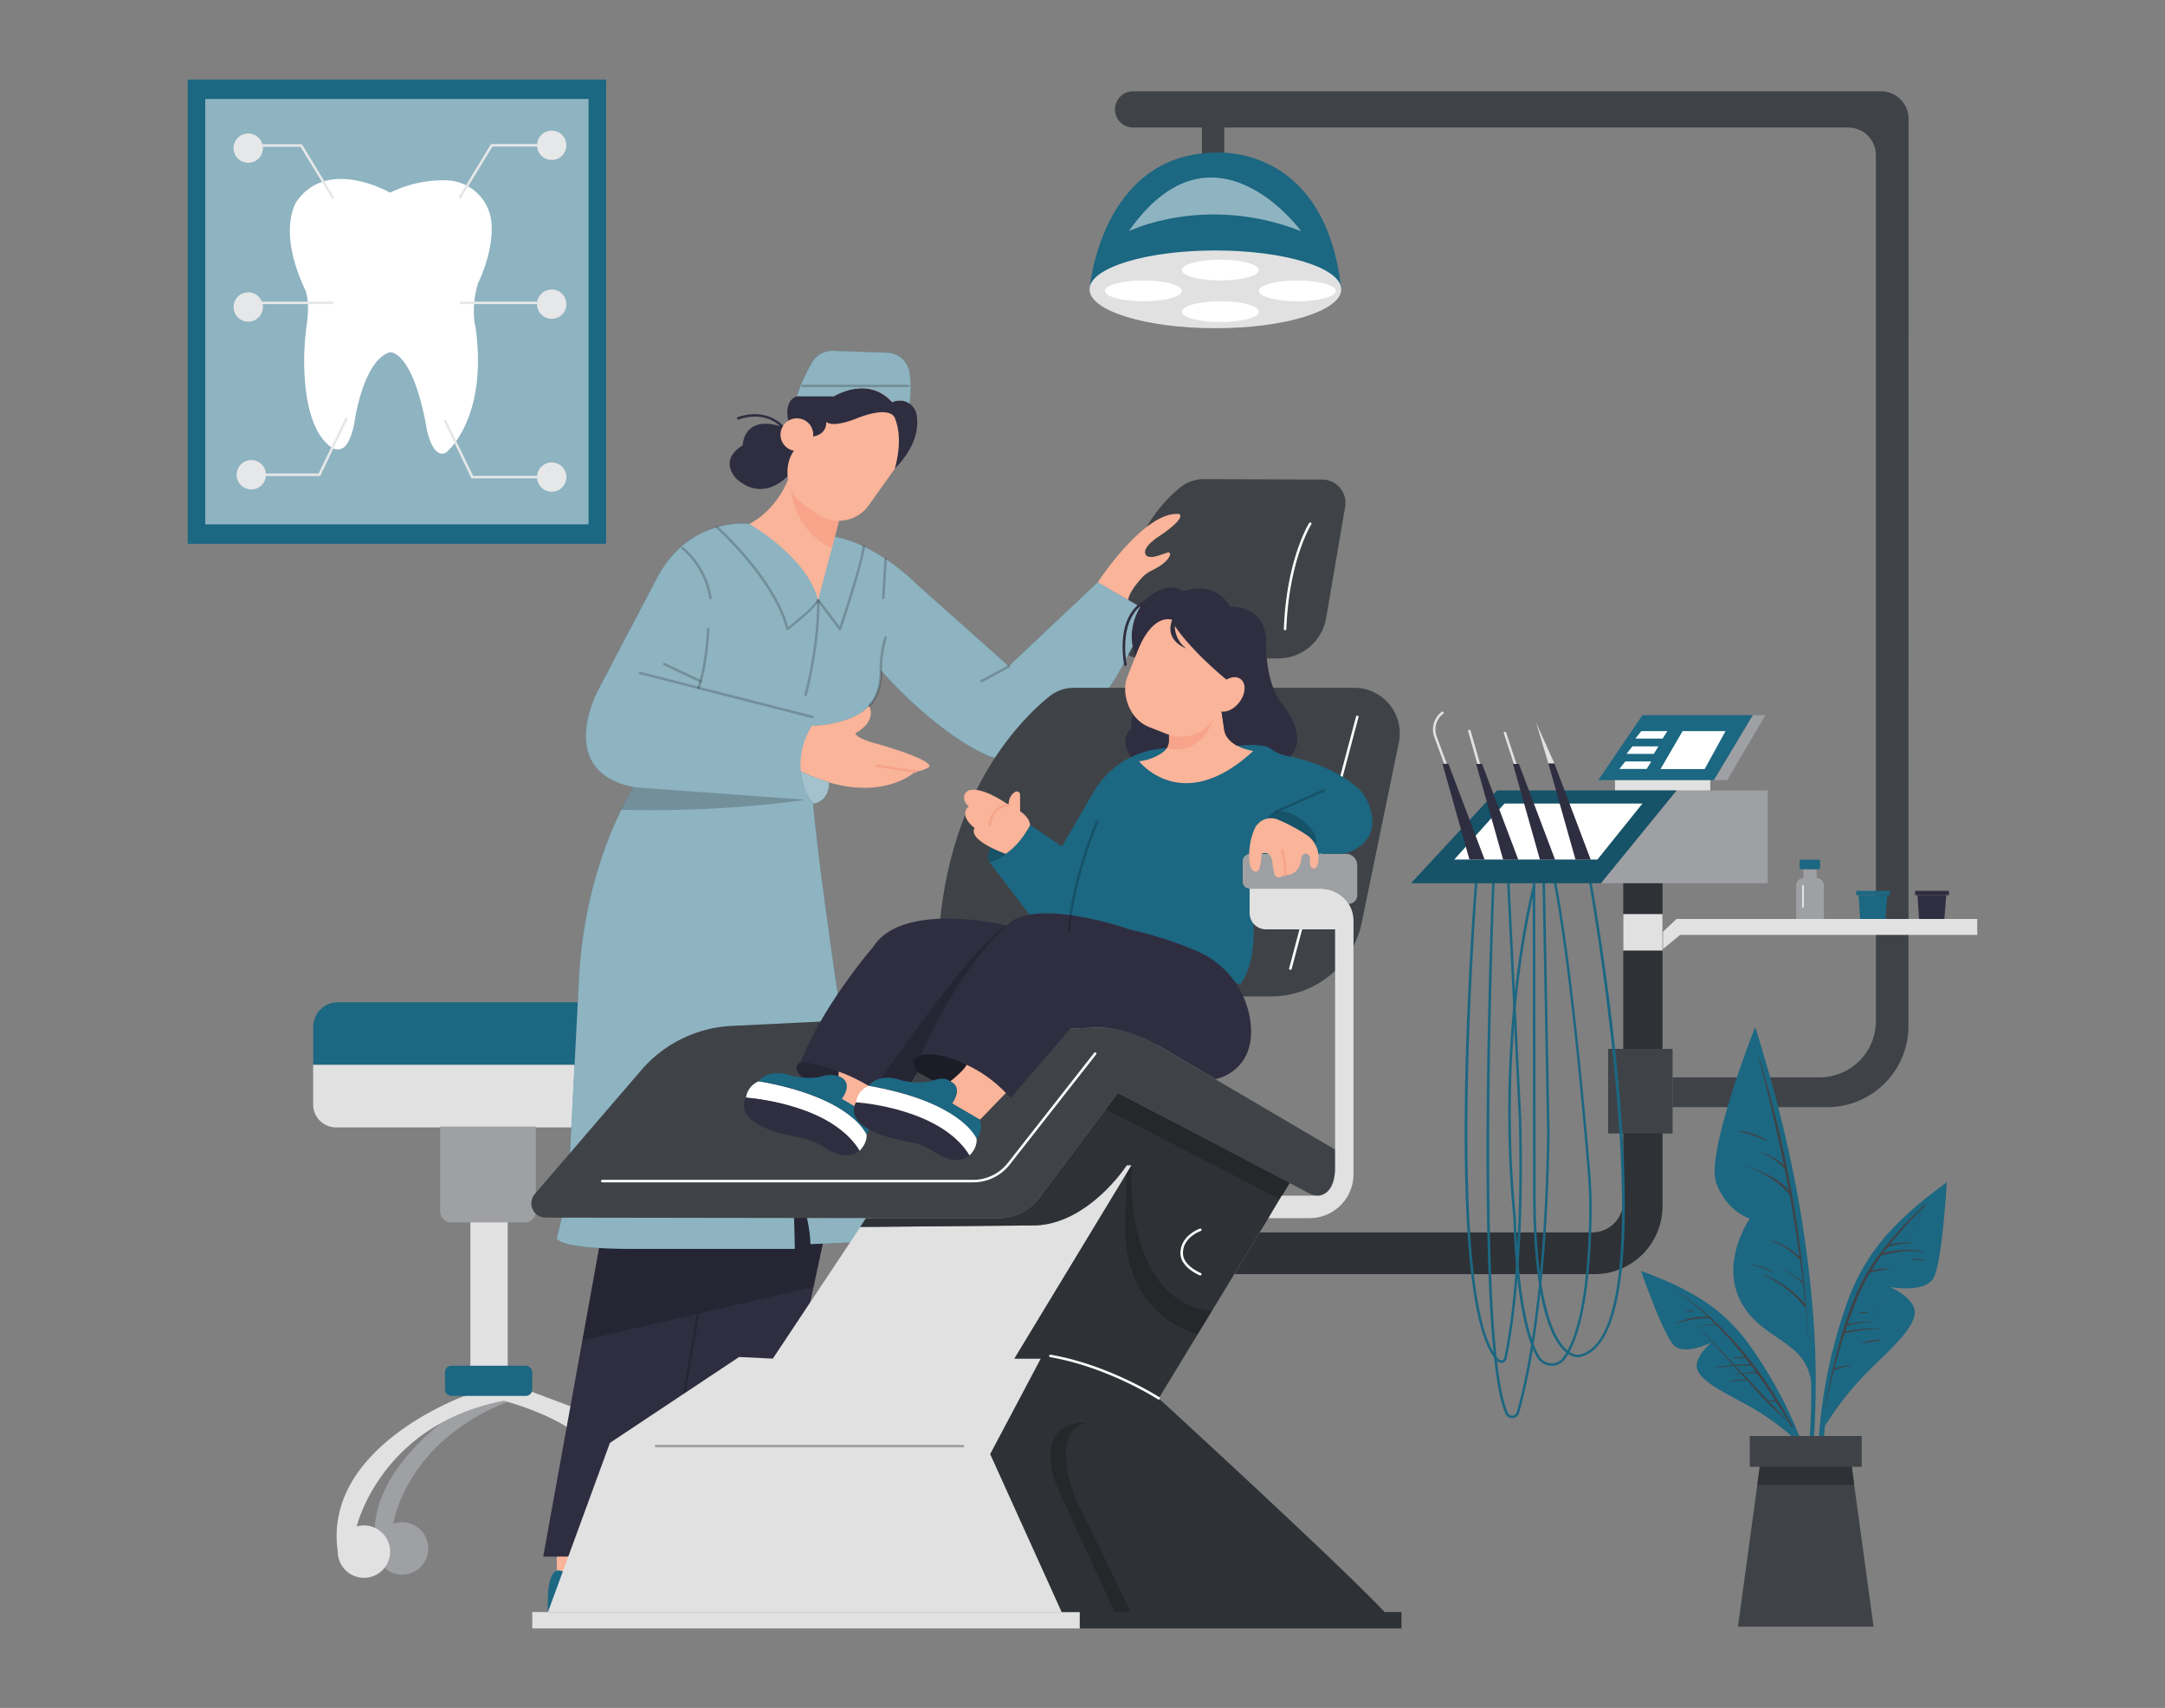 <?xml version="1.0" encoding="UTF-8"?>
<svg xmlns="http://www.w3.org/2000/svg" width="865.76" height="682.89" viewBox="0 0 865.76 682.89">
  <rect x="0" y="0" width="865.76" height="682.89" fill="#808080" stroke="none"/>
  <rect x="75.08" y="31.8" width="167.29" height="185.63" fill="#1c6782"></rect>
  <path d="M203,560.47l-6-5.25s-53,27-46.69,63.85a10.47,10.47,0,1,0,7-9.84h0S161.75,576.8,203,560.47Z" fill="#9ea0a3"></path>
  <path d="M212.47,556.42,197,555.22l-11.12,2.9S129,578.37,135.07,620.33a10.47,10.47,0,1,0,7.57-10s9.58-40.74,58.8-50.27c0,0,30.49,7.94,35.89,21.28V565.75S221.59,559.79,212.47,556.42Z" fill="#e1e1e2"></path>
  <path d="M135.13,400.74H240.84a0,0,0,0,1,0,0v25a0,0,0,0,1,0,0H125.24a0,0,0,0,1,0,0V410.63A9.88,9.88,0,0,1,135.13,400.74Z" fill="#1c6782"></path>
  <path d="M135.13,425.79h96.54a9.18,9.18,0,0,1,9.18,9.18v15.83a0,0,0,0,1,0,0H125.24a0,0,0,0,1,0,0V435.67A9.88,9.88,0,0,1,135.13,425.79Z" transform="translate(366.08 876.57) rotate(180)" fill="#e1e1e2"></path>
  <path d="M176,450.43h38.29a0,0,0,0,1,0,0v33.93a4.36,4.36,0,0,1-4.36,4.36H180.39a4.36,4.36,0,0,1-4.36-4.36V450.43A0,0,0,0,1,176,450.43Z" fill="#9ea0a3"></path>
  <rect x="188.1" y="488.72" width="14.93" height="62.1" fill="#e1e1e2"></rect>
  <rect x="177.94" y="546.06" width="34.9" height="12.07" rx="2.53" fill="#1c6782"></rect>
  <path d="M537.92,202.59l-7.61,44.54a19.41,19.41,0,0,1-19.13,16.12H456.3A10.33,10.33,0,0,1,446,251.94c1.41-14.95,6.68-41.24,25.88-57a15,15,0,0,1,9.58-3.36l47.32.16A9.3,9.3,0,0,1,537.92,202.59Z" fill="#3f4347"></path>
  <polygon points="239.57 499 217.22 622.39 302.24 622.39 329.04 497.24 326.59 461.12 303.84 449.55 239.57 499" fill="#2f2e41"></polygon>
  <g opacity="0.2">
    <polygon points="239.57 499 232.88 535.97 325.34 514.51 329.04 497.24 326.59 461.12 303.84 449.55 239.57 499"></polygon>
  </g>
  <path d="M299.66,209.49s-24.1-3.25-37.19,22.11l-22.9,43.62s-18.54,33,13.9,39.54c0,0-20.17,30-22.08,79.35l-4.09,79.34s-1.64,10.36-4.64,21.54c0,0-.82,4.09,28.09,4.36h67.07s-.27-22.35-1.63-32.72c0,0,7.63,17.73,7.9,30.82L350,496.36s-8.73-69.26-14.73-96.8c0,0-8.72-59.44-10.09-78.26,0,0-10.2-13.61-.54-31.08,0,0,9.77,0,17.86-4.1A18,18,0,0,0,352.18,270v-2.1s20.52,23.87,41.88,33.73a24,24,0,0,0,20.39-.16,66.73,66.73,0,0,0,16-11.29,91.93,91.93,0,0,0,18.72-24.58L460,245l-21-12.21-35.61,33.58-36.57-32.56s-15.41-16-33-19.19Z" fill="#1c6782"></path>
  <g opacity="0.5">
    <path d="M299.66,209.49s-24.1-3.25-37.19,22.11l-22.9,43.62s-18.54,33,13.9,39.54c0,0-20.17,30-22.08,79.35l-4.09,79.34s-1.64,10.36-4.64,21.54c0,0-.82,4.09,28.09,4.36h67.07s-.27-22.35-1.63-32.72c0,0,7.63,17.73,7.9,30.82L350,496.36s-8.73-69.26-14.73-96.8c0,0-8.72-59.44-10.09-78.26,0,0-10.2-13.61-.54-31.08,0,0,9.77,0,17.86-4.1A18,18,0,0,0,352.18,270v-2.1s20.52,23.87,41.88,33.73a24,24,0,0,0,20.39-.16,66.73,66.73,0,0,0,16-11.29,91.93,91.93,0,0,0,18.72-24.58L460,245l-21-12.21-35.61,33.58-36.57-32.56s-15.41-16-33-19.19Z" fill="#fff"></path>
  </g>
  <path d="M324.64,290.22s16-.25,22.93-8c0,0,3.39,5.86-5.39,10.88,0,0-1,1.26,6,3.59,0,0,24.08,6.45,23.54,9.85a12.35,12.35,0,0,1-5.74,2s-15.13,14.52-45.66,0C320.36,308.5,318.57,300.09,324.64,290.22Z" fill="#f9b499"></path>
  <path d="M366,309H366l-15.42-2.33a.5.5,0,0,1,.15-1L366.1,308a.5.5,0,0,1-.08,1Z" fill="#f7a48b"></path>
  <g opacity="0.2">
    <path d="M324.79,287.13l-.12,0-68.84-17.56a.52.52,0,0,1-.36-.61.49.49,0,0,1,.61-.36l68.84,17.56a.5.5,0,0,1-.13,1Z"></path>
  </g>
  <g opacity="0.2">
    <path d="M279.3,275.52l-.18,0a.5.5,0,0,1-.29-.65c3.19-8.57,3.87-23.22,3.88-23.37a.5.5,0,1,1,1,0c0,.15-.68,15-3.93,23.68A.52.52,0,0,1,279.3,275.52Z"></path>
  </g>
  <g opacity="0.2">
    <path d="M280.16,272.84a.54.54,0,0,1-.21,0l-14.53-6.86a.5.5,0,0,1,.43-.91l14.53,6.87a.5.5,0,0,1-.22.95Z"></path>
  </g>
  <g opacity="0.2">
    <path d="M284.1,239.62a.51.51,0,0,1-.5-.45,32.69,32.69,0,0,0-11-19.67.5.5,0,1,1,.65-.76,33.72,33.72,0,0,1,11.37,20.34.49.49,0,0,1-.45.54Z"></path>
  </g>
  <g opacity="0.2">
    <path d="M335.88,252a.51.51,0,0,1-.4-.2l-8.27-11c-3.21,4.45-11.69,10.79-12.07,11.06a.49.49,0,0,1-.47.07.5.5,0,0,1-.31-.35c-4.66-19.34-27.72-40.22-27.95-40.43a.49.49,0,0,1,0-.7.5.5,0,0,1,.71,0c.23.21,22.94,20.77,28.06,40.2,2.13-1.63,9.3-7.27,11.62-10.94a.54.54,0,0,1,.4-.23.5.5,0,0,1,.42.2l8.13,10.76c1.55-4.66,8.61-26,9.14-32a.5.5,0,0,1,.54-.45.49.49,0,0,1,.45.54c-.6,6.77-9.12,32.05-9.49,33.12a.49.49,0,0,1-.39.34Z"></path>
  </g>
  <g opacity="0.2">
    <path d="M322.1,278.34H322a.51.51,0,0,1-.35-.62c.06-.19,5.3-19.25,5.06-37.73a.51.51,0,0,1,.5-.51.5.5,0,0,1,.5.49c.24,18.63-5,37.83-5.09,38A.51.51,0,0,1,322.1,278.34Z"></path>
  </g>
  <g opacity="0.2">
    <path d="M353.17,239.62h0a.49.49,0,0,1-.46-.53c.46-7,.93-15.55.93-15.63a.48.48,0,0,1,.53-.47.5.5,0,0,1,.47.52c0,.09-.47,8.67-.93,15.65A.5.5,0,0,1,353.17,239.62Z"></path>
  </g>
  <g opacity="0.2">
    <path d="M347.57,282.7a.49.49,0,0,1-.35-.14.5.5,0,0,1,0-.7c5.11-5.26,4.48-13.87,4.47-14,.26-8.79,1.89-13,2-13.16a.49.49,0,0,1,.64-.28.48.48,0,0,1,.28.64c0,.05-1.63,4.24-1.88,12.78,0,.31.68,9.09-4.75,14.67A.51.51,0,0,1,347.57,282.7Z"></path>
  </g>
  <g opacity="0.2">
    <path d="M262.33,622.89h-.09a.51.51,0,0,1-.41-.58l16.82-97.15a.5.5,0,1,1,1,.17l-16.82,97.15A.51.51,0,0,1,262.33,622.89Z"></path>
  </g>
  <path d="M375.48,398.4H508.36a37,37,0,0,0,36.19-29.5l14.83-72A18.21,18.21,0,0,0,541.54,275H429.43a15.62,15.62,0,0,0-9.85,3.48C406.51,289.1,371.08,324.89,375.48,398.4Z" fill="#3f4347"></path>
  <path d="M316,189.32s-3.63,13.39-16.33,20.17c0,0,23.08,13.12,27.52,30.48l8.7-33.26Z" fill="#f9b499"></path>
  <path d="M335.88,206.71l-3.24,12.41s-17.41-6.56-16.65-29.8Z" fill="#f7a48b"></path>
  <path d="M316,189.32s-9.76,12.23-21.26,2.35c0,0-8-7.25,2.25-13.62,0,0,.21-12.59,15.92-7.36l5.76,9.64,1.51,7.09Z" fill="#2f2e41"></path>
  <rect x="321.76" y="151.59" width="37.02" height="57.03" rx="14.75" transform="translate(167.63 -164.01) rotate(35.46)" fill="#f9b499"></rect>
  <path d="M315.24,168.22s-2.11-7.77,3.42-9.79h14.78s13.27-8.6,23.33,2.38l.32-.14a6.9,6.9,0,0,1,9.48,5.28c.77,4.57.15,12.41-8.78,21.47,0,0,3.7-11.44.08-20.18,0,0-1.1-5.46-15.19,0,0,0-9.33,4-12.26,1.44,0,0,.55,4.76-5.22,5.86Z" fill="#2f2e41"></path>
  <path d="M318.66,158.43a71.09,71.09,0,0,1,6.12-13.56,9.5,9.5,0,0,1,8.43-4.59l21.49.73a9.39,9.39,0,0,1,9,7.8,45.69,45.69,0,0,1,0,12.55,6.72,6.72,0,0,0-6.9-.55s-7.7-10.74-23.33-2.38Z" fill="#1c6782"></path>
  <g opacity="0.5">
    <path d="M318.66,158.43a71.09,71.09,0,0,1,6.12-13.56,9.5,9.5,0,0,1,8.43-4.59l21.49.73a9.39,9.39,0,0,1,9,7.8,45.69,45.69,0,0,1,0,12.55,6.72,6.72,0,0,0-6.9-.55s-7.7-10.74-23.33-2.38Z" fill="#fff"></path>
  </g>
  <g opacity="0.2">
    <path d="M363.24,154.8H321a.5.5,0,0,1,0-1h42.23a.5.5,0,0,1,0,1Z"></path>
  </g>
  <path d="M312.9,171.19a.5.5,0,0,1-.39-.18c-.24-.3-5.86-7.06-17.12-3.29a.5.5,0,0,1-.32-.95c11.95-4,18.15,3.53,18.22,3.61a.5.5,0,0,1-.08.7A.45.45,0,0,1,312.9,171.19Z" fill="#2f2e41"></path>
  <circle cx="318.66" cy="173.79" r="6.54" fill="#f9b499"></circle>
  <g opacity="0.2">
    <path d="M392.51,272.84a.49.49,0,0,1-.44-.26.49.49,0,0,1,.19-.68L403.14,266a.5.5,0,0,1,.48.88l-10.88,5.95A.46.46,0,0,1,392.51,272.84Z"></path>
  </g>
  <path d="M516,387.75l-.12,0a.5.5,0,0,1-.36-.61L542.28,286.5a.5.5,0,0,1,.61-.36.51.51,0,0,1,.36.62L516.52,387.38A.5.5,0,0,1,516,387.75Z" fill="#fff"></path>
  <path d="M325.18,321.3s6.32-.44,6.37-8.5a77.2,77.2,0,0,1-11.19-4.3A22.29,22.29,0,0,0,325.18,321.3Z" fill="#1c6782"></path>
  <g opacity="0.6">
    <path d="M325.18,321.3s6.32-.44,6.37-8.5a77.2,77.2,0,0,1-11.19-4.3A22.29,22.29,0,0,0,325.18,321.3Z" fill="#fff"></path>
  </g>
  <g opacity="0.2">
    <path d="M253.47,314.76,321,319.7a.14.14,0,0,1,0,.27,463.71,463.71,0,0,1-72.55,3.79S251.17,318.33,253.47,314.76Z"></path>
  </g>
  <polygon points="222.66 622.39 222.66 629.97 238.77 634.76 242.37 622.39 222.66 622.39" fill="#f9b499"></polygon>
  <path d="M219.16,644.55s-1.53-20.53,6.29-16l13.32,6.19v9.79Z" fill="#1c6782"></path>
  <rect x="212.85" y="644.55" width="218.95" height="6.54" fill="#e1e1e2"></rect>
  <path d="M424.58,644.55,396,581.4l20.22-38.18H405.65l46.85-77.33h-1.93s-15.4,23.42-36.26,24.06l-70.27.64-35,52.63-13.48-.65-51.66,34.34-24.77,67.64Z" fill="#e1e1e2"></path>
  <path d="M385.11,578.69H262.32a.5.5,0,1,1,0-1H385.11a.5.5,0,0,1,0,1Z" fill="#9ea0a3"></path>
  <path d="M344,490.59l2.25-3.53h53.07A20.27,20.27,0,0,0,415.58,479L447,437l69,35.61L463.36,559.1s71.52,65.51,90.34,85.45h6.73v6.54H431.8v-6.54h-7.22L396,581.4l20.22-38.18H405.65l46.85-77.33h-1.93s-14.7,22.93-36.26,24.06Z" fill="#2e3135"></path>
  <g opacity="0.2">
    <path d="M452.5,465.89s-3.88,54.3,32.1,58.33l-5.69,9.34s-28.46-6.73-29-41.5l.59-22.89Z"></path>
  </g>
  <path d="M480,509.94a.52.52,0,0,1-.21,0c-4.23-1.9-6.14-4.22-7-5.83a6.53,6.53,0,0,1-.73-3c-.11-7.1,7.7-9.84,7.78-9.87a.5.5,0,0,1,.32.95c-.07,0-7.2,2.54-7.1,8.9a5.5,5.5,0,0,0,.61,2.53c.79,1.48,2.55,3.61,6.53,5.39a.51.51,0,0,1,.26.66A.52.52,0,0,1,480,509.94Z" fill="#fff"></path>
  <g opacity="0.2">
    <polygon points="511.86 479.46 442.13 443.56 447.04 437.01 516.03 472.62 511.86 479.46"></polygon>
  </g>
  <g opacity="0.2">
    <path d="M452.23,644.55l-20.71-42.4a52.51,52.51,0,0,1-4.59-13.86c-1.39-8-1.17-18,8.33-19.43,0,0-18.18-2.3-14.79,17.74a38,38,0,0,0,3,9.57l22.27,48.38Z"></path>
  </g>
  <path d="M463.36,559.6a.57.57,0,0,1-.28-.08c-.19-.13-19.89-12.84-43.11-16.89a.5.5,0,0,1-.41-.58.49.49,0,0,1,.58-.4c23.43,4.08,43.29,16.9,43.49,17a.5.5,0,0,1,.15.69A.51.51,0,0,1,463.36,559.6Z" fill="#fff"></path>
  <path d="M447,437,415.58,479a19.5,19.5,0,0,1-16.22,8.11l-181.18-.27a5.71,5.71,0,0,1-4.32-9.44l42.6-49.54a50.93,50.93,0,0,1,36.15-17.67l65.7-3.23,74.77,4.43s14.41-3.36,30.82,7.13l69.56,40.86a10.16,10.16,0,0,1,4.39,12.29h0a10.16,10.16,0,0,1-14.26,5.49Z" fill="#3f4347"></path>
  <path d="M499.71,355.34h0a2.83,2.83,0,0,1-2.83-2.83V344.2a2.83,2.83,0,0,1,2.83-2.83h38.43a4.62,4.62,0,0,1,4.62,4.63v11.91a3.47,3.47,0,0,1-3.47,3.48h0a12.42,12.42,0,0,0-10.88-6.05Z" fill="#9ea0a3"></path>
  <path d="M513.88,252h0a.5.5,0,0,1-.48-.52c1.07-28,10.06-42.25,10.15-42.39a.5.5,0,0,1,.84.54c-.09.14-8.93,14.19-10,41.89A.5.5,0,0,1,513.88,252Z" fill="#fff"></path>
  <path d="M389.07,472.74H240.84a.5.5,0,0,1,0-1H389.07A17.6,17.6,0,0,0,403,465l34.56-44.06a.52.52,0,0,1,.71-.08.5.5,0,0,1,.08.7l-34.56,44.06A18.62,18.62,0,0,1,389.07,472.74Z" fill="#fff"></path>
  <path d="M466.58,299.11a35.46,35.46,0,0,0-29.25,17.55l-12.68,21.8L412,329.83s-6.74,12.2-16.25,15L413,367.4,496,393.56s6.4-7.72,5.18-24.37a8.45,8.45,0,0,1-1.47-4.12v-9.73a2.73,2.73,0,0,1-2.83-2.83V344.2s-.07-2.22,2.83-2.83h37.73s16.77-3.61,9.57-20.56a16.47,16.47,0,0,0-4.6-6.25c-4-3.37-12.68-9.11-27.16-12.25a15.74,15.74,0,0,1-4.9-1.58,12.7,12.7,0,0,1-2.51-1.66c-.78-.63-3.4-1.89-13.15-.93L486,305.81l-18-2Z" fill="#1c6782"></path>
  <path d="M402.58,370s-41.55-10.08-53.42,8.63c0,0-19.92,22.86-29.27,46.6,0,0,23.69,2.51,38.26,17.08L367,428.66s-4.68-4.86,1.25-6.66c0,0,15.29-3.78,36,16.91l23.93-27.86,4.95.29s12.77-3.47,30.82,7.13l22.12,13s15.72-2.71,14.11-21.74a35.73,35.73,0,0,0-21.37-29.37,153.58,153.58,0,0,0-26.83-8.68S413.88,358.24,402.58,370Z" fill="#2f2e41"></path>
  <g opacity="0.2">
    <path d="M349.52,435.44S389.13,377,402.58,370c0,0-18.44,15.72-34.36,52,0,0-5.87,1.61-1.25,6.66l-8.82,13.67A45.08,45.08,0,0,0,349.52,435.44Z"></path>
  </g>
  <path d="M386.53,425.75S385,430.1,377,434.16c0,0-3.76-2-10-5.5,0,0-3.89-3.76-.28-6.13a6.29,6.29,0,0,1,3.13-.94C372.5,421.45,378.61,421.72,386.53,425.75Z" fill="#2f2e41"></path>
  <g opacity="0.4">
    <path d="M386.53,425.75S385,430.1,377,434.16c0,0-3.76-2-10-5.5,0,0-3.89-3.76-.28-6.13a6.29,6.29,0,0,1,3.13-.94C372.5,421.45,378.61,421.72,386.53,425.75Z"></path>
  </g>
  <path d="M402.24,437l-10.36,10.71-11.19-6.55s4.79-6.16-.66-8.79c0,0,5.57-4.42,6.5-6.63A52,52,0,0,1,402.24,437Z" fill="#f9b499"></path>
  <path d="M303.45,432.33a8.13,8.13,0,0,0-5.12,6.56s33.84,2.14,45.37,21.25c0,0,3.16-2.83,2.82-6.67C346.52,453.47,340.87,438.88,303.45,432.33Z" fill="#fff"></path>
  <path d="M298.33,438.89s-7.78,11,22.75,16.16a26.55,26.55,0,0,1,8.71,3.85s8.25,6,13.91,1.24c0,0-4.75-9.77-21.26-15.85A94.05,94.05,0,0,0,298.33,438.89Z" fill="#2f2e41"></path>
  <path d="M318.93,425.7c-.75,1-.9,2.66,2.16,5.17l11.48,3.29,2.77-3.86v-1.82s-4.73-2.37-13.69-3.79A2.81,2.81,0,0,0,318.93,425.7Z" fill="#2f2e41"></path>
  <g opacity="0.2">
    <path d="M318.93,425.7c-.75,1-.9,2.66,2.16,5.17l11.48,3.29,2.77-3.86v-1.82s-4.73-2.37-13.69-3.79A2.81,2.81,0,0,0,318.93,425.7Z"></path>
  </g>
  <path d="M335.34,428.48v12.79l6.62,5,6.39-11.53S341.14,430.31,335.34,428.48Z" fill="#f9b499"></path>
  <g opacity="0.2">
    <path d="M506.93,327.16s1.64-4.07,7.73-2.4a15.17,15.17,0,0,1,4.28,2c3.08,2,8.67,6.4,7.06,11l-10-.81Z"></path>
  </g>
  <g opacity="0.2">
    <path d="M510.14,325.08a.52.52,0,0,1-.46-.29.5.5,0,0,1,.26-.66l19.26-8.53a.5.5,0,0,1,.66.25.5.5,0,0,1-.26.66L510.34,325A.45.45,0,0,1,510.14,325.08Z"></path>
  </g>
  <g opacity="0.2">
    <path d="M427.43,372.46h0a.49.49,0,0,1-.46-.53c1.68-21.38,11.19-43.28,11.28-43.5a.51.51,0,0,1,.66-.26.5.5,0,0,1,.26.66c-.09.22-9.54,22-11.21,43.18A.5.5,0,0,1,427.43,372.46Z"></path>
  </g>
  <path d="M396.17,338.8s-2.07,3.89-.46,6a15.66,15.66,0,0,0,6.44-3.43A37.69,37.69,0,0,1,396.17,338.8Z" fill="#1c6782"></path>
  <g opacity="0.2">
    <path d="M396.17,338.8s-2.07,3.89-.46,6a15.66,15.66,0,0,0,6.44-3.43A37.69,37.69,0,0,1,396.17,338.8Z"></path>
  </g>
  <path d="M450.07,266.24a.5.5,0,0,1-.49-.4c-.15-.75-3.74-18.39,7.4-25.4a.5.5,0,1,1,.53.85c-10.54,6.63-7,24.17-6.95,24.34a.5.5,0,0,1-.38.6Z" fill="#2f2e41"></path>
  <path d="M503.77,492.76H636.7a12.41,12.41,0,0,0,12.41-12.41V347.91h15.71V482.27a27.16,27.16,0,0,1-27.17,27.17h-144Z" fill="#2e3135"></path>
  <polygon points="640.18 353.14 670.42 316.06 706.9 316.06 706.9 353.14 640.18 353.14" fill="#9ea0a3"></polygon>
  <rect x="645.82" y="310.46" width="38.1" height="5.59" fill="#e1e1e2"></rect>
  <polygon points="685.39 311.93 639.13 311.93 656.8 285.93 700.99 285.93 685.39 311.93" fill="#1c6782"></polygon>
  <polygon points="685.39 311.93 690.7 311.93 705.97 285.93 700.99 285.93 685.39 311.93" fill="#9ea0a3"></polygon>
  <polygon points="690.02 292.32 681.66 307.52 664.02 307.52 672.84 292.32 690.02 292.32" fill="#fff"></polygon>
  <polygon points="656.34 292.32 666.74 292.32 664.87 295.31 653.96 295.31 656.34 292.32" fill="#fff"></polygon>
  <polygon points="652.79 298.43 663.19 298.43 661.33 301.42 650.42 301.42 652.79 298.43" fill="#fff"></polygon>
  <polygon points="649.95 304.44 660.35 304.44 658.48 307.44 647.57 307.44 649.95 304.44" fill="#fff"></polygon>
  <rect x="649.11" y="365.48" width="15.72" height="14.57" fill="#e1e1e2"></rect>
  <rect x="643.06" y="419.37" width="25.8" height="33.84" fill="#3f4347"></rect>
  <path d="M763.18,410.22a32.46,32.46,0,0,1-32.46,32.45H668.86V430.75h58.81a22.47,22.47,0,0,0,22.47-22.47V62a11,11,0,0,0-11-11H453.12a7.24,7.24,0,0,1-7.25-7.24h0a7.24,7.24,0,0,1,7.25-7.25h299.1a11,11,0,0,1,11,11Z" fill="#3f4347"></path>
  <path d="M600.29,544.91a2.15,2.15,0,0,1-1.57-.67c-22.15-22.63-9.48-184.27-8.93-191.14a.5.5,0,0,1,.54-.46.5.5,0,0,1,.46.54c-.14,1.68-13.19,168.06,8.64,190.37a1.2,1.2,0,0,0,1.21.31,1.23,1.23,0,0,0,.87-.93c1.75-8,7.33-38.77,5.83-95.93h0s-3.55-71-4.66-93.84a.5.5,0,0,1,.47-.52.48.48,0,0,1,.53.48C604.79,376,608.34,447,608.34,447c1.5,57.28-4.1,88.1-5.85,96.18a2.25,2.25,0,0,1-1.57,1.68A2.34,2.34,0,0,1,600.29,544.91Z" fill="#1c6782"></path>
  <path d="M604.66,567a2.86,2.86,0,0,1-2.63-1.7c-12.75-28.6-5.66-204.66-5.36-212.14a.5.5,0,1,1,1,0c-.07,1.83-7.38,183.3,5.28,211.69A1.85,1.85,0,0,0,604.8,566a1.88,1.88,0,0,0,1.71-1.37c3.34-11.42,11.2-45.12,12.16-111.38l-1.83-100.06a.5.5,0,0,1,.49-.51.46.46,0,0,1,.51.49l1.83,100.08c-1,66.39-8.85,100.2-12.2,111.66a2.91,2.91,0,0,1-2.6,2.09Z" fill="#1c6782"></path>
  <path d="M620.51,546.07h-.34a6.73,6.73,0,0,1-5.43-3.22c-8.82-14.41-9.53-54.09-9.55-55.77-7.45-75.33,7.61-132.28,7.76-132.85a.5.5,0,0,1,1,.26c-.16.57-15.17,57.35-7.74,132.53,0,.45.74,41.13,9.41,55.31a5.75,5.75,0,0,0,4.63,2.75,5.48,5.48,0,0,0,4.74-2.23c4.4-5.87,9.8-20.38,10.49-56.17a182.17,182.17,0,0,0-.62-18.74c-2-24.11-7.42-83.54-13.46-114.7a.5.5,0,0,1,.4-.58.49.49,0,0,1,.58.4c6,31.2,11.44,90.67,13.47,114.8a181.33,181.33,0,0,1,.63,18.84c-.69,36.06-6.2,50.77-10.69,56.75A6.48,6.48,0,0,1,620.51,546.07Z" fill="#1c6782"></path>
  <path d="M631,542.68a7.65,7.65,0,0,1-4.75-1.95c-6-4.85-13.18-19.94-13.18-64.27l-.14-123.32a.5.5,0,0,1,.5-.5h0a.5.5,0,0,1,.5.5l.14,123.32c0,46.1,8,59.53,12.74,63.44,2.58,2.11,4.51,1.76,4.59,1.75,36-7.28,4.46-186.61,4.14-188.42a.5.5,0,0,1,.4-.58.51.51,0,0,1,.58.4c1.33,7.43,32.06,182.11-4.92,189.58A3.68,3.68,0,0,1,631,542.68Z" fill="#1c6782"></path>
  <rect x="765.82" y="356.19" width="13.54" height="1.71" fill="#2f2e41"></rect>
  <polygon points="766.77 357.9 767.41 367.44 777.54 367.44 778.29 357.9 766.77 357.9" fill="#2f2e41"></polygon>
  <rect x="742.26" y="356.19" width="13.54" height="1.71" fill="#1c6782"></rect>
  <polygon points="743.22 357.9 743.86 367.44 753.99 367.44 754.73 357.9 743.22 357.9" fill="#1c6782"></polygon>
  <path d="M726.46,351.08v-3.52h-5.28v3.52h0a2.9,2.9,0,0,0-2.9,2.9v13.46h11.08V354a2.9,2.9,0,0,0-2.9-2.9Z" fill="#9ea0a3"></path>
  <rect x="719.66" y="343.72" width="8.19" height="3.84" rx="0.51" fill="#1c6782"></rect>
  <path d="M721,362.92a.25.25,0,0,1-.25-.25v-8.46a.25.25,0,0,1,.5,0v8.46A.25.25,0,0,1,721,362.92Z" fill="#fff"></path>
  <rect x="480.64" y="49.36" width="8.93" height="15.39" fill="#3f4347"></rect>
  <path d="M435.7,115.69S440,62.28,485.1,61.05c0,0,44.78-4.61,51.25,54.64Z" fill="#1c6782"></path>
  <g opacity="0.5">
    <path d="M451.4,92.45s30.47-15.08,68.94,0C520.34,92.45,485.25,44.12,451.4,92.45Z" fill="#fff"></path>
  </g>
  <path d="M467.43,291.65v4.43a5.7,5.7,0,0,1-2.26,4.58,19.53,19.53,0,0,1-9.67,3.71s17.18,22.23,45.68-4.12c0,0-10.67-1.42-11.65-8.6L488,281.23Z" fill="#f9b499"></path>
  <path d="M467.43,291.65v4.43a4.86,4.86,0,0,1-.85,3S480.82,303.82,486,285Z" fill="#f7a48b"></path>
  <path d="M453.82,284a9.93,9.93,0,0,0-1.25,7.17s-5.61,3.77-.32,11.56a36.15,36.15,0,0,1,14.33-3.62,5.8,5.8,0,0,0,.85-3v-2.83A19.71,19.71,0,0,1,453.82,284Z" fill="#2f2e41"></path>
  <rect x="454" y="238.33" width="38.5" height="55.7" rx="15.34" transform="translate(130.27 -154.75) rotate(21.47)" fill="#f9b499"></rect>
  <path d="M454.14,262.19s-4.15-7.83,1.06-18.14a16.6,16.6,0,0,1,9.57-8.49,9.67,9.67,0,0,1,8.48.8s12.29-4.81,18.76,6.24c0,0,14.55-.85,14.27,14.44,0,0-.43,15.67,6.23,24.19,0,0,11.3,13,3.52,21.26,0,0-5.38-.85-8.19-3.42,0,0-1.91-1.88-13.15-.93,0,0-4.53-2.18-5.16-6.49L488,281.23l3.41-8.68S476.94,261,469.81,250.28a11.22,11.22,0,0,0,4.57,9s-8.88-3-5.64-11.43C468.74,247.86,460.66,244.34,454.14,262.19Z" fill="#2f2e41"></path>
  <ellipse cx="491.43" cy="277.63" rx="7.71" ry="5.2" transform="translate(-28.25 497.88) rotate(-52.43)" fill="#f9b499"></ellipse>
  <path d="M402.15,341.37s-15.23-5.26-12.42-10.32c0,0-6.64-4.82-2.29-8.69a4.32,4.32,0,0,1-1.9-3.2,3.13,3.13,0,0,1,2.8-3.36c2.4-.28,7,.55,15.08,6.07a5.44,5.44,0,0,1,2.5-5.23,1.31,1.31,0,0,1,2,1.11v6.61s3.77,2.36,4,5.47C412,329.83,408.12,337.58,402.15,341.37Z" fill="#f9b499"></path>
  <path d="M395.71,330.33h-.08a.48.48,0,0,1-.41-.57c1.38-8.3,8.11-8.38,8.2-8.38h0a.5.5,0,0,1,0,1c-.24,0-6,.1-7.22,7.54A.49.49,0,0,1,395.71,330.33Z" fill="#f7a48b"></path>
  <path d="M511.23,327.79a7.2,7.2,0,0,0-9.41,3.33,26.75,26.75,0,0,0-2.11,7.63s-1.22,9.93,2.53,9.75c0,0,1.87.93,2.25-7.13,0,0,3.09-1.62,4.12,2.39a7.93,7.93,0,0,1,.19,1c.75,5.25.77,7.5,5.08,5.06,0,0,5.88.83,6.54-6.86a1.72,1.72,0,0,1,1.69-1.58h0a1.72,1.72,0,0,1,1.71,1.78,12.76,12.76,0,0,0,.18,3,1.35,1.35,0,0,0,2.38.58c.62-.84,1.1-2.38.8-5.21a10.62,10.62,0,0,0-4.51-7.56A68.43,68.43,0,0,0,511.23,327.79Z" fill="#f9b499"></path>
  <path d="M513.88,350.31h0a.5.5,0,0,1-.46-.54,30.28,30.28,0,0,0-1.22-9.68.51.51,0,0,1,.34-.62.5.5,0,0,1,.62.34,30.34,30.34,0,0,1,1.25,10A.49.49,0,0,1,513.88,350.31Z" fill="#f7a48b"></path>
  <path d="M336,430.55a10.58,10.58,0,0,0-6.9-.33,13.33,13.33,0,0,1-2.56.57,28.73,28.73,0,0,1-10.46-.78s-8.36-3.22-12.66,2.32c0,0,33.69,4.63,43.07,21.14a7.61,7.61,0,0,0,1.36-7.58l-11.19-6.55S341.48,433.18,336,430.55Z" fill="#1c6782"></path>
  <path d="M342.33,440.72s-7.78,11,22.75,16.16a26.46,26.46,0,0,1,8.71,3.85s8.25,6,13.91,1.24c0,0-4.75-9.77-21.26-15.85A94.05,94.05,0,0,0,342.33,440.72Z" fill="#2f2e41"></path>
  <path d="M380,432.38s-1.76-2-6.15-.6a18.62,18.62,0,0,1-4.6.94,27.46,27.46,0,0,1-9.17-.88s-8.36-3.22-12.66,2.32c0,0,33.69,4.63,43.07,21.14a7.61,7.61,0,0,0,1.36-7.58l-11.19-6.55S385.48,435,380,432.38Z" fill="#1c6782"></path>
  <path d="M347.45,434.16a8.13,8.13,0,0,0-5.12,6.56s33.84,2.14,45.37,21.25c0,0,3.16-2.83,2.82-6.67C390.52,455.3,384.87,440.71,347.45,434.16Z" fill="#fff"></path>
  <path d="M512.55,478.07h13.82s7.14.95,7.52-10.57V371.58H506.23a6.52,6.52,0,0,1-6.52-6.51v-9.73h28.7a12.84,12.84,0,0,1,12.84,12.84V469.45a17.61,17.61,0,0,1-17.61,17.61H507.23Z" fill="#e1e1e2"></path>
  <polygon points="665.03 372.53 670.42 367.44 790.68 367.44 790.68 373.79 671.88 373.79 665.03 379.44 665.03 372.53" fill="#e1e1e2"></polygon>
  <path d="M439,232.81s18.59-28.51,32.43-27.3c0,0,3.63.94-7.26,8.47,0,0-8.06,4.84-5.91,7.94,0,0,.94,1.74,5.65,0l3-1a.74.74,0,0,1,1,.87c-.36,1.33-1.86,3.64-7.37,6.34a13,13,0,0,0-3.88,2.86c-2.08,2.28-5.2,6.11-5.49,8.9Z" fill="#f9b499"></path>
  <ellipse cx="486.02" cy="115.69" rx="50.33" ry="15.54" fill="#e1e1e2"></ellipse>
  <ellipse cx="457.24" cy="116.3" rx="15.39" ry="4.16" fill="#fff"></ellipse>
  <ellipse cx="488.02" cy="107.99" rx="15.39" ry="4.16" fill="#fff"></ellipse>
  <ellipse cx="518.8" cy="116.3" rx="15.39" ry="4.16" fill="#fff"></ellipse>
  <ellipse cx="488.02" cy="124.61" rx="15.39" ry="4.16" fill="#fff"></ellipse>
  <path d="M578.53,307.27a.49.49,0,0,1-.46-.33l-4.51-12.24a8.87,8.87,0,0,1,2.84-10l.13-.1a.5.5,0,0,1,.59.81l-.1.07a7.88,7.88,0,0,0-2.52,8.88l4.5,12.23a.49.49,0,0,1-.29.64A.39.39,0,0,1,578.53,307.27Z" fill="#e1e1e2"></path>
  <path d="M591.88,308a.51.51,0,0,1-.48-.36l-4.3-15.2a.5.5,0,0,1,1-.28l4.31,15.21a.51.51,0,0,1-.35.62Z" fill="#e1e1e2"></path>
  <path d="M606.14,306.7a.51.51,0,0,1-.48-.35l-4.3-13.12a.5.5,0,0,1,.32-.63.49.49,0,0,1,.63.32l4.3,13.12a.49.49,0,0,1-.32.63Z" fill="#e1e1e2"></path>
  <polygon points="564.26 353.14 640.18 353.14 670.42 316.06 598.63 316.06 564.26 353.14" fill="#1c6782"></polygon>
  <g opacity="0.2">
    <polygon points="564.26 353.14 640.18 353.14 670.42 316.06 598.63 316.06 564.26 353.14"></polygon>
  </g>
  <polygon points="581.54 343.67 601.63 321.28 656.8 321.28 638.8 343.67 581.54 343.67" fill="#fff"></polygon>
  <polygon points="576.82 305.39 587.62 343.67 593.68 343.67 579.21 305.39 576.82 305.39" fill="#2f2e41"></polygon>
  <polygon points="590.29 305.44 601.09 343.72 607.14 343.72 592.68 305.44 590.29 305.44" fill="#2f2e41"></polygon>
  <polygon points="605.01 305.44 615.8 343.72 621.86 343.72 607.4 305.44 605.01 305.44" fill="#2f2e41"></polygon>
  <polygon points="619.17 305.22 630.03 343.72 636.11 343.72 621.57 305.22 619.17 305.22" fill="#2f2e41"></polygon>
  <polygon points="619.17 305.22 614.29 288.96 621.57 305.22 619.17 305.22" fill="#e1e1e2"></polygon>
  <path d="M725.82,566.33a351.42,351.42,0,0,0-.51-37.29,475.52,475.52,0,0,0-11.68-76c-3.26-14.05-7.27-27.88-11.46-41.68-.12-.43-.78-.3-.66.13C714.42,460.18,725,510.42,724.27,561c-.2,14.22-1.84,28.06-3.19,42.13,0,.39.58.53.67.15C724.45,591.31,725.32,578.69,725.82,566.33Z" fill="#1c6782"></path>
  <path d="M701.51,411.57S681.92,461.28,686.3,473s13.43,14.23,13.43,14.23-12,17.07-3.62,33.14,27,15.3,28.22,33.48C724.33,553.75,725.36,477.7,701.51,411.57Z" fill="#1c6782"></path>
  <path d="M722.21,522.35a.61.61,0,0,0,0-.27,455.45,455.45,0,0,0-19-100c0-.09-.18,0-.15,0q5.81,21.81,10.28,43.85a21.48,21.48,0,0,0-9.34-5.21c-.08,0-.1.07,0,.1a24.71,24.71,0,0,1,9.64,6.44c.58,2.85,1.14,5.69,1.67,8.65-4.37-4.89-10.45-7.31-16.52-9.61-.09,0-.13.1,0,.12,6.33,2.58,12.62,5.89,16.91,11.38q2.24,12.39,3.93,24.83A23.73,23.73,0,0,0,708,496c-.13,0-.21.17-.07.22a24.65,24.65,0,0,1,11.84,7.58h.08c.39,2.92.76,5.85,1.1,8.76a30.44,30.44,0,0,0-8.18-4.93c-.07,0-.12.1,0,.12a28.14,28.14,0,0,1,8.19,5.44H721c.32,2.84.64,5.58.93,8.36a39.85,39.85,0,0,0-16.6-11.86.11.11,0,0,0-.14.06.11.11,0,0,0,.07.14,43.3,43.3,0,0,1,16.36,12.6.36.36,0,0,0,.41.13q.65,6.4,1.12,12.8s.1.08.1,0C722.86,531.13,722.63,526.73,722.21,522.35Z" fill="#3f4347"></path>
  <path d="M706.47,455.85a24.53,24.53,0,0,0-11.76-3.68.09.09,0,0,0-.08.08.08.08,0,0,0,.08.07,46.75,46.75,0,0,1,11.63,3.8C706.49,456.19,706.61,455.94,706.47,455.85Z" fill="#3f4347"></path>
  <path d="M708.85,508.47a24.83,24.83,0,0,0-8.84-3c-.11,0-.11.15,0,.17a33.51,33.51,0,0,1,8.74,3.06C708.86,508.72,709,508.53,708.85,508.47Z" fill="#3f4347"></path>
  <path d="M777.29,473.77a133.56,133.56,0,0,0-22.66,19.8,81.41,81.41,0,0,0-15.89,27A201.46,201.46,0,0,0,726.9,585a155.41,155.41,0,0,0,3.49,36.24.34.34,0,0,0,.4.28.34.34,0,0,0,.28-.4,202.54,202.54,0,0,1,.35-63.37c3.36-20.57,8.65-42.93,21.71-59.65,7.12-9.09,16-16.24,24.77-23.64C778.36,474.07,777.77,473.43,777.29,473.77Z" fill="#1c6782"></path>
  <path d="M729.75,570.2a121.44,121.44,0,0,1,16.53-21.12c9.78-9.8,18-16.75,19.32-23.23s-9.82-11.25-9.82-11.25S769.34,517,773,511.34s5.5-38.64,5.5-38.64-24.61,17.62-36.12,42.3S729.75,570.2,729.75,570.2Z" fill="#1c6782"></path>
  <path d="M770,481.15c-10.37,10.2-20.81,21.06-26.93,34.45a133.47,133.47,0,0,0-5.44,14.22h0c-.32,1-.64,1.95-.94,2.93a.22.22,0,0,0,0,.16,280.76,280.76,0,0,0-7,30.44s.1.1.12,0c1-5.13,2.23-10.32,3.54-15.5h.14A21.63,21.63,0,0,1,740,546.2c.15,0,.13-.27,0-.26a24.08,24.08,0,0,0-6.4,1.17c1.2-4.67,2.49-9.32,4-13.92a68.6,68.6,0,0,1,14.62-1.9v-.09a55.09,55.09,0,0,0-14.37,1.23c.25-.79.52-1.57.79-2.35a72.68,72.68,0,0,1,9.73-1.65m0-.12a47.86,47.86,0,0,0-9.54,1.17c1.36-4,2.85-7.88,4.41-11.69a68.44,68.44,0,0,1,4.66-9,58.49,58.49,0,0,1,7.89-1.42c.07,0,.07-.13,0-.13a21.5,21.5,0,0,0-7.48.81q1.95-3.13,4.11-6.13h0c5.54-1.23,11.14-2.36,16.8-1.3a.09.09,0,0,0,0-.17c-5.38-1.42-10.72-.6-16.09.46.58-.78,1.18-1.55,1.79-2.31a36.59,36.59,0,0,1,10.33-1.62.06.06,0,1,0,0-.11,26.53,26.53,0,0,0-9.63.85c4.57-5.69,9.62-11,14.61-16.3.3-.32.13-.4-.13-.22Z" fill="#3f4347"></path>
  <path d="M769.76,503.62a22.32,22.32,0,0,0-4.9-.17.18.18,0,0,0-.13.22.17.17,0,0,0,.13.13c1.62,0,3.25-.08,4.88,0a.1.1,0,0,0,.07-.12A.07.07,0,0,0,769.76,503.62Z" fill="#3f4347"></path>
  <path d="M752,535.58a22.52,22.52,0,0,0-7.6,1.53v.11c2.52-.6,5.05-.84,7.6-1.27a.18.18,0,0,0,.18-.18A.19.19,0,0,0,752,535.58Z" fill="#3f4347"></path>
  <path d="M746.69,524.54a16.66,16.66,0,0,0-3.23.29c-.1,0-.1.2,0,.2a16.62,16.62,0,0,0,3.23-.16C746.89,524.84,746.89,524.54,746.69,524.54Z" fill="#3f4347"></path>
  <path d="M657.49,508.74a111.85,111.85,0,0,1,22.92,10.8,68.41,68.41,0,0,1,19.09,18.13,169.61,169.61,0,0,1,24.55,49.44,132.15,132.15,0,0,1,5.57,30.15.3.3,0,0,1-.36.22.3.3,0,0,1-.23-.22A171.3,171.3,0,0,0,714.1,566c-7.49-15.86-16.92-32.72-31.3-43.25-7.87-5.69-16.7-9.46-25.51-13.41C656.69,509.22,657,508.58,657.49,508.74Z" fill="#1c6782"></path>
  <path d="M718.24,575.79A102.07,102.07,0,0,0,700,562.53c-10.2-5.69-18.49-9.39-21-14.34s5.35-11.38,5.35-11.38-10.41,5.09-14.72,1.35-13.39-30-13.39-30,24,8.53,39,25.87S718.24,575.79,718.24,575.79Z" fill="#1c6782"></path>
  <path d="M716.94,570.38c-12-22.56-28.05-43-50-56.43h0A109.77,109.77,0,0,1,683,526.54a25.43,25.43,0,0,0-12.91,2.71.08.08,0,0,0,0,.12.09.09,0,0,0,.07,0,35.19,35.19,0,0,1,13.28-2.25h.15c.78.74,1.55,1.49,2.32,2.25a38.94,38.94,0,0,0-6.9.92m0,.09a35.55,35.55,0,0,1,7.28-.6,149.32,149.32,0,0,1,11.38,12.87,11.54,11.54,0,0,0-4.82.34.1.1,0,0,0-.06.13.09.09,0,0,0,.06.06,24.62,24.62,0,0,1,5.15-.07c.67.84,1.32,1.66,2,2.52a46,46,0,0,0-14.59,1.42v.11a58.36,58.36,0,0,1,15-1c.62.81,1.2,1.65,1.8,2.48a31.33,31.33,0,0,0-8.68,1c-.12,0-.09.2,0,.17a33.48,33.48,0,0,1,9-.69c2.59,3.55,5.06,7.19,7.44,10.88a8.06,8.06,0,0,0-3.81.23m0,.1a16.66,16.66,0,0,1,4.11.2c2.15,3.32,4.27,6.7,6.2,10.08.27.24.74,0,.54-.27Z" fill="#3f4347"></path>
  <path d="M698.29,551.67a18.16,18.16,0,0,0-7,.86m0,.1a52,52,0,0,1,6.94-.71c.2,0,.2-.23,0-.25Z" fill="#3f4347"></path>
  <path d="M677.32,524.17a12.81,12.81,0,0,0-3.21.19.09.09,0,0,0-.1.1.1.1,0,0,0,.1.1c1-.12,2.09-.07,3.15-.1a.16.16,0,0,0,.18-.12A.16.16,0,0,0,677.32,524.17Z" fill="#3f4347"></path>
  <polygon points="749.22 650.38 694.99 650.38 702.72 593.73 704.69 579.22 739.5 579.22 741.48 593.73 749.22 650.38" fill="#3f4347"></polygon>
  <polygon points="741.48 593.73 702.72 593.73 704.69 579.22 739.5 579.22 741.48 593.73" fill="#2e3135"></polygon>
  <rect x="699.71" y="574.17" width="44.77" height="12.31" fill="#3f4347"></rect>
  <g opacity="0.5">
    <rect x="82.08" y="39.57" width="153.28" height="170.09" fill="#fff"></rect>
  </g>
  <path d="M156,77.05s-24.83-14.41-37.37,3.47c0,0-8,11.21,3.47,35.5,0,0,1.91,3.83.61,13.39a108.3,108.3,0,0,0-1.08,16.29c.19,11.36,2.14,27.18,11,33.22a4.17,4.17,0,0,0,5.52-.63c1.36-1.61,2.81-4.62,3.73-10.22,0,0,3.47-24.29,14.15-27.23,0,0,8.54-.8,14.14,28,0,0,1.57,12.33,6.56,12.54a3.06,3.06,0,0,0,2.16-.88c3.17-3,15.75-17,11.3-49.56,0,0-2.12-7.21.94-17.62,0,0,6.75-13.26,5.31-25.16a18.6,18.6,0,0,0-17.71-16.06A47.88,47.88,0,0,0,156,77.05Z" fill="#fff"></path>
  <rect x="183.79" y="120.59" width="30.96" height="1" fill="#e6e7e8"></rect>
  <rect x="102.34" y="120.59" width="30.96" height="1" fill="#e6e7e8"></rect>
  <polygon points="184.21 79.44 183.36 78.92 196.36 57.6 216.08 57.6 216.08 58.6 196.92 58.6 184.21 79.44" fill="#e6e7e8"></polygon>
  <polygon points="132.87 79.52 120.17 58.68 101 58.68 101 57.68 120.73 57.68 133.72 79 132.87 79.52" fill="#e6e7e8"></polygon>
  <polygon points="216.08 191.25 188.54 191.25 177.46 168.28 178.36 167.85 189.17 190.25 216.08 190.25 216.08 191.25" fill="#e6e7e8"></polygon>
  <polygon points="128.03 190.32 100.49 190.32 100.49 189.32 127.4 189.32 138.21 166.91 139.11 167.35 128.03 190.32" fill="#e6e7e8"></polygon>
  <circle cx="220.62" cy="121.62" r="5.87" fill="#e6e7e8"></circle>
  <circle cx="220.62" cy="190.76" r="5.87" fill="#e6e7e8"></circle>
  <circle cx="220.62" cy="58.1" r="5.87" fill="#e6e7e8"></circle>
  <circle cx="99.27" cy="122.75" r="5.87" fill="#e6e7e8"></circle>
  <circle cx="100.49" cy="189.82" r="5.87" fill="#e6e7e8"></circle>
  <circle cx="99.27" cy="59.23" r="5.87" fill="#e6e7e8"></circle>
</svg>
